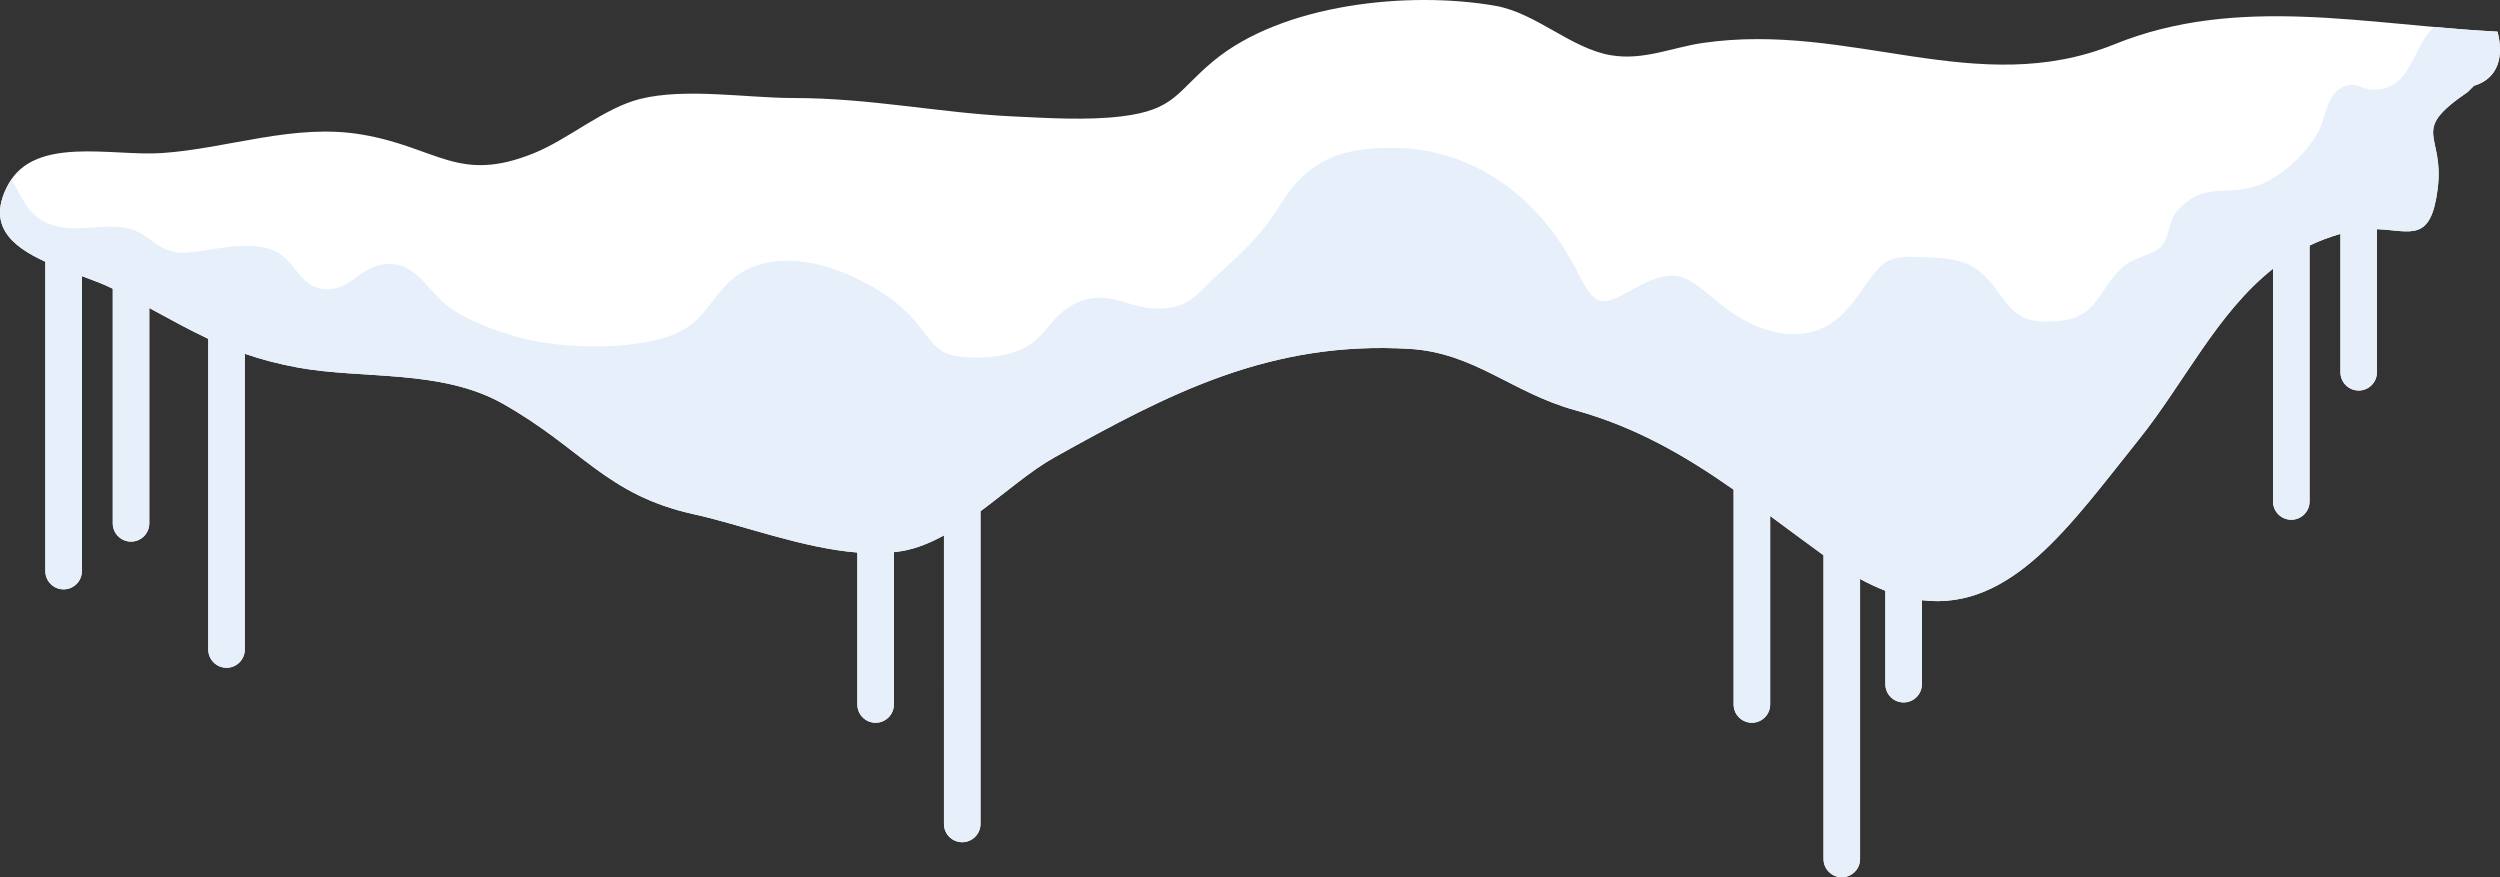 <?xml version="1.0" encoding="utf-8"?>
<!-- Generator: Adobe Illustrator 16.0.0, SVG Export Plug-In . SVG Version: 6.00 Build 0)  -->
<!DOCTYPE svg PUBLIC "-//W3C//DTD SVG 1.1//EN" "http://www.w3.org/Graphics/SVG/1.1/DTD/svg11.dtd">
<svg version="1.1" xmlns="http://www.w3.org/2000/svg" xmlns:xlink="http://www.w3.org/1999/xlink" x="0px" y="0px"
	 width="872.347px" height="306.111px" viewBox="0 0 872.347 306.111" enable-background="new 0 0 872.347 306.111"
	 xml:space="preserve">
<rect x="0" y="0" width="872.347" height="306.111" fill="#333333" stroke="none"/>
<g>
	<g>
		<path fill="#FFFFFF" d="M2.975,64.214c9.305-16.881,36.091-9.657,53.361-10.797c23.121-1.529,46.309-10.51,70.039-6.451
			c26.449,4.531,33.566,17.179,60.013,6.451c12.059-4.897,24.394-15.747,36.989-18.897c15.762-3.937,37.218-0.32,53.467-0.32
			c26.893,0,50.994,5.196,76.331,6.404c12.147,0.585,26.193,1.471,38.188,0c18.751-2.311,19.136-8.547,31.931-19.212
			c24.11-20.097,68.226-24.635,98.452-19.373c14.318,2.493,26.402,14.947,40.503,17.281c11.254,1.868,21.364-2.776,31.871-4.306
			c51.665-7.521,95.761,19.87,143.666,0.468c43.047-17.433,87.816-6.753,133.688-4.419c2.331,8.796,0.126,16.423-8.217,18.89
			l-2.132,2.135c-20.785,14.184-7.932,14.139-10.568,34.154c-2.44,18.578-9.358,14.217-21.15,13.746v49.929
			c0,3.518-2.852,6.374-6.37,6.374c-3.519,0-6.368-2.856-6.368-6.374V81.611c-3.822,1.103-7.434,2.446-10.778,4.074v89.307
			c0,3.519-2.86,6.368-6.377,6.368c-3.52,0-6.369-2.849-6.369-6.368v-81.22c-19.537,15.433-30.945,39.786-46.835,59.614
			c-23.699,29.557-44.375,59.881-75.691,56.048v29.303c0,3.519-2.853,6.369-6.375,6.369c-3.519,0-6.367-2.85-6.367-6.369v-32.597
			c-2.857-1.103-5.798-2.476-8.83-4.132v97.736c0,3.513-2.853,6.37-6.375,6.37c-3.514,0-6.37-2.857-6.37-6.37v-105.99
			c-6.439-4.666-12.594-9.272-18.624-13.713v65.786c0,3.52-2.849,6.369-6.369,6.369c-3.521,0-6.377-2.85-6.377-6.369v-74.967
			c-16.947-11.847-34.021-21.839-55.477-27.779c-21.821-6.033-34.992-20.01-57.651-21.351
			c-48.585-2.875-83.87,15.551-123.904,37.901c-8.174,4.56-16.755,12.054-25.768,18.768v109.103c0,3.519-2.863,6.375-6.381,6.375
			c-3.519,0-6.368-2.856-6.368-6.375V186.814c-4.635,2.551-9.374,4.501-14.227,5.4c-1.065,0.197-2.16,0.323-3.249,0.45v53.161
			c0,3.52-2.854,6.369-6.376,6.369c-3.516,0-6.367-2.85-6.367-6.369V192.8c-19.265-1.523-40.476-9.723-57.099-13.376
			c-30.618-6.736-38.96-23.031-66.759-38.642c-21.396-12.011-48.929-8.404-71.426-12.537c-6.911-1.268-12.923-2.89-18.464-4.808
			v103.207c0,3.511-2.85,6.368-6.373,6.368c-3.52,0-6.37-2.857-6.37-6.368V118.229c-6.803-3.188-13.33-6.819-20.581-10.757v75.14
			c0,3.525-2.852,6.376-6.375,6.376c-3.518,0-6.373-2.851-6.373-6.376v-81.877c-3.043-1.517-6.794-2.927-10.775-4.399v102.947
			c0,3.517-2.854,6.367-6.377,6.367c-3.52,0-6.368-2.85-6.368-6.367V91.325C4.041,85.969-4.892,78.482,2.975,64.214z"/>
		<path fill="#E6EFFA" d="M4.072,62.579c0.017,0.036,0.043,0.058,0.061,0.096c4.348,7.84,6.351,14.113,15.95,16.356
			c7.798,1.831,16.562-1.058,24.387,0.622c8.543,1.837,10.338,9.138,20.45,8.499c8.47-0.54,17.779-3.652,27.428-1.747
			c11.221,2.214,10.758,13.874,21.065,14.495c8.558,0.525,11.798-7.052,19.512-8.502c11.903-2.228,15.776,8.938,23.783,14.781
			c8.237,6.004,23.295,10.954,33.215,12.424c13.826,2.056,37.598,2.334,49.427-5.063c8.08-5.048,10.925-14.517,19.641-19.613
			c12.092-7.067,28.155-3.66,40.534,2.532c9.301,4.658,15.557,9.055,21.989,17.344c5.192,6.708,6.75,9.296,16.129,9.888
			c8.146,0.526,17.859-0.813,23.714-5.941c5.813-5.11,7.465-10.75,16.246-13.812c9.996-3.481,16.456,2.79,26.579,2.767
			c10.482-0.029,13.202-4.891,20.131-11.268c8.455-7.774,15.746-14.135,22.094-24.481c9.765-15.911,20.788-20.368,39.313-20.36
			c29.007,0.032,52.025,17.983,64.793,43.467c6.308,12.59,8.496,11.967,19.774,5.627c15.143-8.507,18.591-3.895,29.795,5.262
			c10.037,8.206,24.53,14.612,37.317,7.832c6.866-3.647,10.954-10.796,14.92-16.243c6.168-8.458,9.277-8.269,21.281-7.691
			c12.35,0.599,16.956,2.67,23.977,12.59c5.954,8.411,9.624,10.579,21.276,9.514c13.698-1.261,13.423-12.132,22.864-19.575
			c3.393-2.673,9.828-3.467,12.649-6.61c2.495-2.769,2.59-9.123,5.228-12.107c8.759-9.904,16.417-5.522,26.83-8.449
			c9.078-2.551,19.634-12.422,23.323-20.991c1.803-4.184,2.688-11.407,7.442-13.68c5.396-2.582,6.215,1.008,11.854,0.723
			c11.824-0.595,12.747-13.354,18.731-20.259c0.446-0.513,0.967-1.05,1.538-1.602c7.361,0.662,14.749,1.264,22.164,1.643
			c2.331,8.796,0.126,16.423-8.217,18.89l-2.132,2.135c-20.785,14.184-7.932,14.139-10.568,34.154
			c-2.44,18.578-9.358,14.217-21.15,13.746v49.929c0,3.518-2.852,6.374-6.37,6.374c-3.519,0-6.368-2.856-6.368-6.374V81.611
			c-3.822,1.103-7.434,2.446-10.778,4.074v89.307c0,3.519-2.86,6.368-6.377,6.368c-3.52,0-6.369-2.849-6.369-6.368v-81.22
			c-19.537,15.433-30.945,39.786-46.835,59.614c-23.699,29.557-44.375,59.881-75.691,56.048v29.303c0,3.519-2.853,6.369-6.375,6.369
			c-3.519,0-6.367-2.85-6.367-6.369v-32.597c-2.857-1.103-5.798-2.476-8.83-4.132v97.736c0,3.513-2.853,6.37-6.375,6.37
			c-3.514,0-6.37-2.857-6.37-6.37v-105.99c-6.439-4.666-12.594-9.272-18.624-13.713v65.786c0,3.52-2.849,6.369-6.369,6.369
			c-3.521,0-6.377-2.85-6.377-6.369v-74.967c-16.947-11.847-34.021-21.839-55.477-27.779c-21.821-6.033-34.992-20.01-57.651-21.351
			c-48.585-2.875-83.87,15.551-123.904,37.901c-8.174,4.56-16.755,12.054-25.768,18.768v109.103c0,3.519-2.863,6.375-6.381,6.375
			c-3.519,0-6.368-2.856-6.368-6.375V186.814c-4.635,2.551-9.374,4.501-14.227,5.4c-1.065,0.197-2.16,0.323-3.249,0.45v53.161
			c0,3.52-2.854,6.369-6.376,6.369c-3.516,0-6.367-2.85-6.367-6.369V192.8c-19.265-1.523-40.476-9.723-57.099-13.376
			c-30.618-6.736-38.96-23.031-66.759-38.642c-21.396-12.011-48.929-8.404-71.426-12.537c-6.911-1.268-12.923-2.89-18.464-4.808
			v103.207c0,3.511-2.85,6.368-6.373,6.368c-3.52,0-6.37-2.857-6.37-6.368V118.229c-6.803-3.188-13.33-6.819-20.581-10.757v75.14
			c0,3.525-2.852,6.376-6.375,6.376c-3.518,0-6.373-2.851-6.373-6.376v-81.877c-3.043-1.517-6.794-2.927-10.775-4.399v102.947
			c0,3.517-2.854,6.367-6.377,6.367c-3.52,0-6.368-2.85-6.368-6.367V91.325C4.041,85.969-4.892,78.482,2.975,64.214
			C3.3,63.619,3.7,63.119,4.072,62.579z"/>
	</g>
</g>
</svg>
